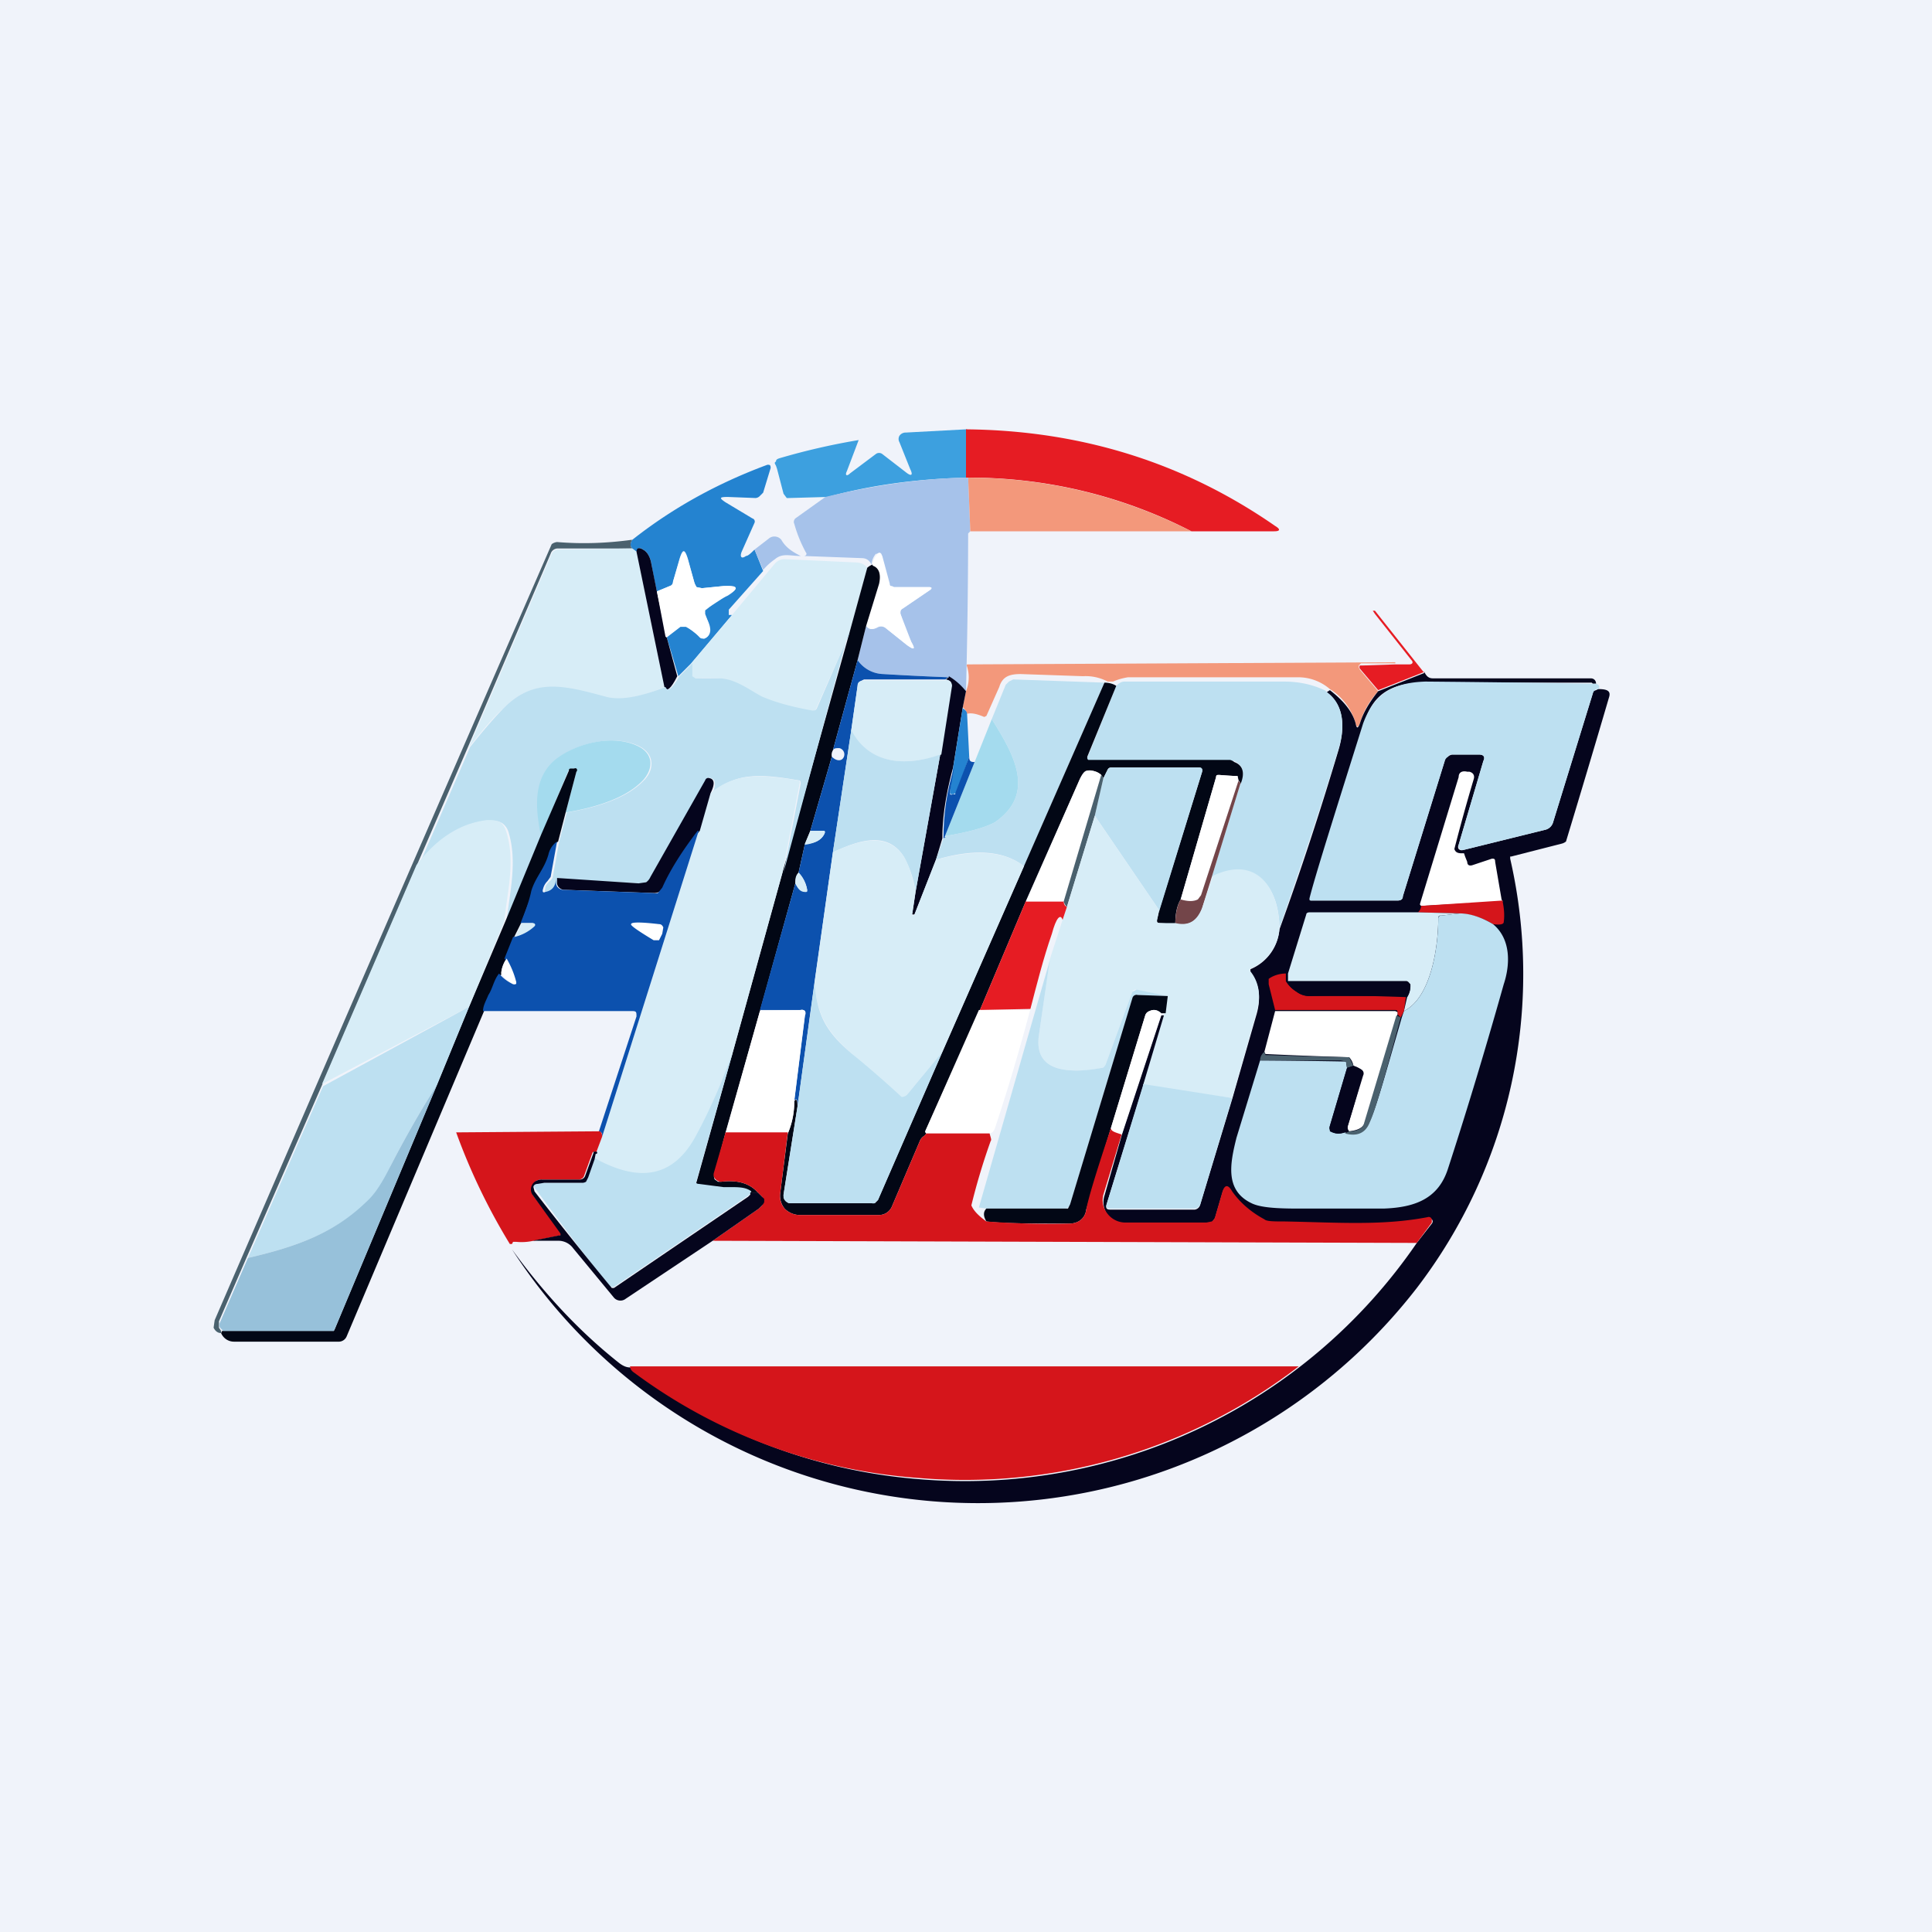<!-- by TradingView --><svg width="18" height="18" viewBox="0 0 18 18" xmlns="http://www.w3.org/2000/svg"><path fill="#F0F3FA" d="M0 0h18v18H0z"/><path d="M9.01 4v.45c-.46.01-.9.07-1.3.18l-.36.01h-.02L7.3 4.6l-.06-.23-.01-.03c-.01-.02-.02-.03 0-.04 0-.01 0-.02.03-.03a6.27 6.27 0 0 1 .74-.17l-.11.29c-.02.04 0 .05.03.02l.24-.18a.05.05 0 0 1 .06 0l.22.17c.05.04.07.03.04-.03l-.1-.25a.06.06 0 0 1 0-.06.07.07 0 0 1 .06-.03L9 4Z" fill="#3DA0DF"/><path d="M11.1 4.95a4.5 4.5 0 0 0-2.08-.5H9V4c1.07.01 2.03.31 2.88.9.05.03.05.05-.01.05h-.78Z" fill="#E61C23"/><path d="m7.03 5.12.08.2-.32.36v.05h.03l-.38.45-.12.12-.11-.37.13-.1a.04.04 0 0 1 .05 0l.13.1c0 .02.02.02.04.02.1-.04.05-.15 0-.23 0-.02 0-.03.02-.04.07-.06.13-.1.2-.13.11-.07.1-.1-.04-.09l-.2.02-.05-.01a.06.06 0 0 1-.02-.04l-.06-.22c-.03-.1-.05-.1-.08 0l-.06.21c0 .02-.01.03-.03.04l-.12.05a6.42 6.42 0 0 1-.05-.25c-.01-.07-.04-.12-.08-.14-.03-.02-.05-.02-.06.02l-.04-.03c-.02-.02-.02-.05 0-.08.38-.3.8-.53 1.26-.7.02 0 .03 0 .03.03l-.07.23-.03.03a.06.06 0 0 1-.04.02l-.26-.01c-.08 0-.08.01-.02.05l.25.15a.03.03 0 0 1 .02.04l-.12.27c-.02.05 0 .07.04.04.02 0 .05-.03.08-.06Z" fill="#2483D0"/><path d="M9 4.45h.02l.02.5-.02.02v.02A62 62 0 0 1 9 6.44a.6.6 0 0 0-.16-.13 25.64 25.64 0 0 1-.6-.03.3.3 0 0 1-.25-.13l.08-.32c.02.03.05.04.1.02a.07.07 0 0 1 .08 0l.2.16c.07.05.08.04.04-.03a1.66 1.66 0 0 1-.1-.26c0-.02 0-.04.02-.05l.25-.17c.03-.02.02-.03 0-.03H8.3l-.02-.03-.07-.26v-.02a.03.03 0 0 0-.04 0h-.01a.17.17 0 0 0-.04.11v-.01c-.02-.04-.05-.06-.09-.06l-.54-.02c.02 0 .03-.02.02-.03a1.26 1.26 0 0 1-.11-.27c-.01-.02 0-.04.01-.05l.28-.2c.42-.1.85-.17 1.3-.18Z" fill="#A6C2EA"/><path d="M11.1 4.95H9.04l-.02-.5c.73 0 1.43.17 2.08.5Z" fill="#F3987B"/><path d="M7.46 5.18c-.1 0-.17-.03-.24.03a.57.57 0 0 0-.11.1l-.08-.19.13-.1A.08.08 0 0 1 7.23 5a.08.08 0 0 1 .05.03c.04.07.1.11.18.15Z" fill="#A6C2EA"/><path d="M5.89 5.03c-.02.03-.02.06 0 .08H5.2a.07.07 0 0 0-.07.05l-.77 1.8-.48 1.11L3 10.11l-.7 1.6-.26.6v.06l.02.03v.02c-.04 0-.06-.03-.07-.05l.01-.07a2304.12 2304.12 0 0 1 3.14-7.23.1.1 0 0 1 .05-.02c.24.02.47.01.69-.02Z" fill="#4A616E"/><path d="m5.89 5.11.04.03.26 1.26c-.23.1-.42.13-.56.1-.37-.1-.66-.19-.94.1-.06.05-.17.17-.32.36l.77-1.8a.07.07 0 0 1 .07-.04l.68-.01Z" fill="#D7EDF7"/><path d="m6.12 5.51.09.42.1.37c-.06.12-.1.15-.12.1l-.26-1.26c0-.04.03-.04.06-.02.04.02.07.07.08.14l.05.25Z" fill="#05051D"/><path d="m6.2 5.93-.08-.42.12-.05c.02 0 .03-.02.03-.04l.06-.2c.03-.1.05-.1.08 0l.06.21.02.04.05.01.2-.02c.14 0 .15.02.03.09l-.2.13v.04c.03.08.08.2-.01.23l-.04-.01a.48.48 0 0 0-.13-.1h-.05l-.13.1ZM8.07 5.83l.11-.4c.03-.08.01-.14-.05-.16 0-.04.02-.08.04-.1a.03.03 0 0 1 .03-.02l.01.01.01.02.07.26c0 .01 0 .02.02.02l.02.01h.32c.03 0 .04.01.01.03l-.25.17c-.02.01-.03.03-.02.05l.1.26c.04.07.03.08-.04.03l-.2-.16a.07.07 0 0 0-.09 0c-.04.02-.07.01-.09-.02Z" fill="#fff"/><path d="m8.08 5.29-.17.62-.31.7c0 .01-.02.02-.04.01a1.69 1.69 0 0 1-.47-.13c-.1-.05-.25-.17-.4-.17a3.5 3.5 0 0 0-.22 0l-.02-.02-.01-.02v-.1l.38-.45.4-.48a.12.12 0 0 1 .1-.04l.65.03c.05 0 .09.02.11.05Z" fill="#D7EDF7"/><path d="M8.13 5.26v.01c.06.02.08.08.06.17l-.12.39-.08.32-.23.84a.08.08 0 0 0-.01.06l-.2.69-.05.12-.06.27a.17.17 0 0 0-.03.1l-.33 1.19-.32 1.13-.1.38a.06.06 0 0 0 0 .06l.03.02h.03c.16-.02.27.02.34.1h-.07c-.04-.03-.1-.05-.2-.04h-.05l-.23-.03c-.02 0-.03 0-.02-.03l.33-1.18.47-1.7.62-2.22.17-.62a.15.15 0 0 1 .05-.03Z" fill="#020715"/><path d="m13.27 6.26-.43.17-.17-.2a.03.03 0 0 1 0-.03V6.2h.03l.3-.01h.13c.03 0 .04-.02.02-.04l-.34-.43-.02-.03h.02l.46.58Z" fill="#E61C23"/><path d="M7.9 5.91 7.3 8.13l.16-.83c0-.01 0-.03-.02-.03-.3-.05-.58-.09-.8.12.03-.08.03-.13-.02-.14a.03.03 0 0 0-.04.01l-.5.91a.12.12 0 0 1-.05.05.12.12 0 0 1-.07.01l-.76-.04c0 .07-.04.11-.1.12-.02 0-.03 0-.02-.03 0-.03.02-.05.04-.07a.07.07 0 0 0 .03-.04l.06-.33.07-.27c.24-.04.55-.12.72-.3.1-.1.1-.25-.05-.32-.23-.11-.58-.03-.77.13-.2.18-.18.46-.13.7l-.33.8c.03-.27.1-.55.02-.82a.16.16 0 0 0-.06-.09.17.17 0 0 0-.12-.02.98.98 0 0 0-.66.42l.48-1.11c.15-.19.26-.31.32-.37.28-.28.57-.2.94-.1.14.04.33 0 .56-.09.02.05.06.02.13-.1l.12-.12V6.3l.03.02h.22c.15 0 .3.12.4.17.14.06.3.1.47.13.02 0 .03 0 .04-.02l.3-.69Z" fill="#BDE0F1"/><path d="M7.99 6.15a.3.3 0 0 0 .24.13 25.7 25.7 0 0 0 .61.03.05.05 0 0 0-.03.02h-.76l-.04.02a.06.06 0 0 0-.02.04l-.06.42-.17 1.13-.17 1.2-.16 1.17c0-.06 0-.08-.03-.06l.1-.8a.04.04 0 0 0 0-.03.04.04 0 0 0-.04-.01h-.38l.33-1.18c.02.04.05.07.09.08.02 0 .02 0 .02-.02a.3.3 0 0 0-.08-.16l.06-.27c.09 0 .15-.03.18-.09.01-.02 0-.03-.01-.03h-.12l.2-.69c.04.04.08.04.1.02a.06.06 0 0 0-.03-.1c-.03 0-.05 0-.06.02l.23-.84Z" fill="#0C51AE"/><path d="M13 6.18h-.32l-.02.02v.02l.01.02.17.2c-.08.09-.14.19-.17.3-.02.04-.03.04-.04 0a.55.55 0 0 0-.24-.32.45.45 0 0 0-.3-.11h-1.58a.56.56 0 0 0-.14.04h-.05a.44.44 0 0 0-.23-.05l-.58-.02c-.1 0-.17.02-.2.12l-.12.27-.02.01c-.07-.03-.12-.04-.16-.03a.12.12 0 0 0-.04-.06L9 6.44a.34.34 0 0 0 .01-.23.02.02 0 0 1 0-.02h.02L13 6.17Z" fill="#F3987B"/><path d="M13.27 6.26c.02.04.04.06.08.06h1.47c.03 0 .05.02.05.05h-.03l-.01-.01h-1.55c-.31 0-.49.1-.57.38a46.47 46.47 0 0 0-.5 1.65h.81c.03 0 .05-.01.05-.04l.39-1.26c0-.02.01-.03.03-.04a.08.08 0 0 1 .04-.02h.25c.04 0 .06.02.04.06l-.23.78a.04.04 0 0 0 0 .04.04.04 0 0 0 .04.01l.77-.19a.1.1 0 0 0 .07-.07l.37-1.2v-.02l.03-.01.02-.01c.09 0 .12.02.1.08a149.3 149.3 0 0 1-.4 1.34.1.1 0 0 1-.04.02l-.47.12h-.01V8A4.81 4.81 0 0 1 13.2 12a5.17 5.17 0 0 1-8.43-.36c.29.4.62.76 1 1.06.04.03.07.04.1.04a5.04 5.04 0 0 0 2.68 1.04 5.1 5.1 0 0 0 4.65-2.2l.14-.18a.03.03 0 0 0 0-.04h-.02l-.02-.01c-.42.08-.82.05-1.33.04a.5.5 0 0 1-.2-.02.9.9 0 0 1-.3-.27c-.03-.06-.06-.05-.08.01l-.07.24-.03.04a.09.09 0 0 1-.05.01h-.75a.22.22 0 0 1-.17-.08.2.2 0 0 1-.03-.18l.16-.56.37-1.12h.04l-.21.66-.34 1.1c-.01.04 0 .05.04.05h.78a.06.06 0 0 0 .05-.04l.3-.99.23-.8c.04-.15.02-.28-.06-.38v-.03a.44.44 0 0 0 .27-.37c.2-.55.38-1.1.55-1.67.06-.2.06-.42-.11-.54l.03-.02c.13.1.21.2.24.31.01.05.02.05.04 0 .03-.1.09-.2.17-.3l.43-.17ZM8.84 6.3a.6.6 0 0 1 .16.14l-.03.15-.09.56c-.06.22-.1.44-.1.66l-.06.2-.2.51h-.01c-.01 0-.02 0-.01-.01l.03-.2.23-1.28.1-.64c.01-.03 0-.05-.05-.06l.03-.02Z" fill="#05051D"/><path d="M8.81 6.33c.04.01.06.03.06.06l-.1.64c-.32.11-.67.1-.84-.22l.06-.42c0-.01 0-.03.02-.04a.07.07 0 0 1 .04-.01h.76Z" fill="#D7EDF7"/><path d="m10.29 6.36-.75 1.71c-.18-.14-.45-.17-.82-.06l.07-.2c.02-.01.03-.02.01-.02.25-.04.4-.09.47-.13.39-.27.17-.64-.03-.96l.13-.32.03-.03.04-.02.85.03ZM14.87 6.37c.03.01.04.03.02.05h-.02l-.02.02-.01.02-.37 1.2a.1.1 0 0 1-.07.07l-.77.19a.04.04 0 0 1-.03-.01l-.01-.02v-.02l.23-.78c.02-.04 0-.06-.04-.06h-.25c-.01 0-.03 0-.04.02a.08.08 0 0 0-.03.04l-.39 1.26c0 .03-.02.04-.05.04h-.8c-.02 0-.02 0-.02-.02.05-.2.22-.74.5-1.63.1-.27.27-.38.58-.39a183.27 183.27 0 0 1 1.56.02h.03ZM12.35 6.44c.18.12.18.35.12.54-.17.56-.36 1.12-.55 1.67 0-.36-.2-.68-.63-.48l.27-.88c.04-.09.02-.16-.06-.2a.1.1 0 0 0-.04 0h-1.32a.02.02 0 0 1-.01-.03l.27-.67c.03-.03.05-.04.08-.04h1.48c.15 0 .28.03.4.09Z" fill="#BDE0F1"/><path d="m10.4 6.39-.27.66v.01a.02.02 0 0 0 .01.02h1.32a.1.1 0 0 1 .04.02c.08.03.1.1.06.2l-.02-.03-.01-.04h-.03l-.14-.01c-.02 0-.03 0-.03.02L11 8.38c-.03.05-.05.12-.05.23l-.14-.01c-.03 0-.04-.01-.03-.03l.02-.09.4-1.29c0-.03 0-.04-.04-.04h-.8c-.01 0-.03 0-.04.02l-.04.08-.02-.03c-.04-.03-.09-.05-.13-.04-.03 0-.05.04-.07.08l-.5 1.13-.43 1.02-.51 1.13.01.02a.1.1 0 0 1-.03.03.1.1 0 0 0-.03.04l-.26.61a.13.13 0 0 1-.12.08h-.73a.2.2 0 0 1-.15-.06.19.19 0 0 1-.04-.15l.07-.55a.74.74 0 0 0 .06-.3c.02-.03.03-.01.03.05l-.13.82a.08.08 0 0 0 .02.06l.03.02h.8l.03-.03.6-1.38.76-1.73.75-1.71c.04 0 .08.01.11.03Z" fill="#020715"/><path d="M8.97 6.6c.02.01.04.03.04.05l.02.4-.12.34H8.9l-.02.01c-.02 0-.03 0-.03-.02l.03-.23.09-.56Z" fill="#2483D0"/><path d="m8.8 7.8.28-.7.16-.4c.2.32.42.69.03.96-.07.04-.22.09-.47.13ZM5.27 7.57l.1-.38a.02.02 0 0 0 0-.02v-.01h-.04l-.03.01-.26.62c-.05-.25-.08-.53.13-.71.2-.16.54-.24.77-.13.15.07.15.21.05.32-.17.18-.48.26-.72.3Z" fill="#A4DBEE"/><path d="M7.93 6.8c.17.33.52.34.83.23l-.23 1.28a.96.96 0 0 0-.11-.33c-.16-.25-.44-.14-.66-.04l.17-1.13Z" fill="#BDE0F1"/><path d="M9.03 7.05c0 .04.01.05.05.05l-.28.7c.02 0 .01 0-.01.01 0-.22.03-.44.1-.66l-.04.23c0 .02 0 .03.03.02h.02v-.01l.13-.34Z" fill="#0C51AE"/><path d="m10.8 8.48-.6-.88.08-.35.04-.08c.01-.02.03-.02.05-.02h.8c.02 0 .04.01.03.04l-.4 1.3Z" fill="#BDE0F1"/><path d="m5.27 7.57-.07.27a.2.2 0 0 0-.08.12c-.04.13-.12.2-.15.33l-.11.3-.07.14-.07.2a.26.26 0 0 0-.05.15c-.06.05-.07.13-.1.2a.39.39 0 0 0-.06.14l-1.28 3.03a.08.08 0 0 1-.07.05h-.98a.13.13 0 0 1-.12-.08l.01-.02h1.04l.01-.02.95-2.27.3-.73.34-.8.33-.8.26-.6c0-.02.01-.02.03-.02h.02a.02.02 0 0 1 .02 0 .02.02 0 0 1 0 .03l-.1.38Z" fill="#020715"/><path d="m7.29 8.13-.47 1.7c-.1.26-.2.5-.32.75-.23.42-.57.44-.96.22l.01-.05.06-.16.9-2.85.11-.35c.23-.2.5-.17.81-.12.02 0 .03.02.02.03l-.16.83Z" fill="#D7EDF7"/><path d="M10.26 7.22 9.91 8.4h-.35l.5-1.14c.02-.04.04-.07.07-.08.04 0 .09 0 .13.04ZM14 8.4l-.76.04-.01-.01v-.01l.36-1.18c0-.05.04-.06.08-.05h.02c.04.01.05.04.04.07a17.02 17.02 0 0 0-.18.65c.01.03.03.04.07.04h.02l.01.03.02.05c0 .03.02.04.05.03L13.9 8c.02 0 .03 0 .03.03l.06.35ZM11.54 7.27l-.35 1.07c0 .02-.02.03-.03.04-.04.02-.1.02-.16 0l.33-1.14c0-.02.01-.02.03-.02a2.47 2.47 0 0 0 .17.01v.04Z" fill="#fff"/><path d="m10.28 7.25-.08.35-.26.85a.13.13 0 0 1-.03-.05l.35-1.18.02.03Z" fill="#4A616E"/><path d="m6.62 7.39-.1.35c-.14.17-.26.35-.34.53 0 .02-.02.03-.04.04a.1.1 0 0 1-.05.01l-.84-.03a.07.07 0 0 1-.04-.02.06.06 0 0 1-.02-.04v-.05l.76.05.07-.01a.12.12 0 0 0 .04-.05l.51-.9a.03.03 0 0 1 .04-.02c.05.01.05.06.01.14Z" fill="#05051D"/><path d="M11.54 7.27s0 .02.02.02l-.27.88-.09.29c-.04.12-.12.17-.25.15 0-.1.02-.18.05-.23.07.02.12.02.16 0l.03-.04.35-1.07Z" fill="#734549"/><path d="m10.2 7.6.6.88-.02.09c0 .02 0 .03.03.03h.14c.13.03.2-.02.25-.14l.1-.3c.42-.2.62.13.62.5a.44.44 0 0 1-.26.36c-.02 0-.02.01-.01.03.08.1.1.23.06.37l-.23.81-.83-.12.2-.67.03-.16-.3-.06s-.02 0-.03.02l-.25.68c0 .02-.02.03-.04.03a1 1 0 0 1-.31.02c-.21-.02-.3-.13-.27-.33l.1-.7.12-.37.04-.12.26-.85ZM4.7 8.58l-.33.8L3 10.1l.88-2.04c.18-.24.4-.39.66-.42.04 0 .08 0 .12.02.03.02.05.06.06.1.08.26.01.54-.02.8ZM7.5 7.86l.05-.12h.12c.02 0 .02.01.01.03-.03.06-.1.09-.18.1Z" fill="#D7EDF7"/><path d="m6.51 7.74-.9 2.85c0-.03 0-.04-.03-.05l.35-1.07c0-.04 0-.05-.04-.05H4.5c0-.05.03-.1.05-.15.04-.06.05-.14.1-.2.04.05.09.08.13.1.02 0 .02 0 .02-.02a.63.63 0 0 0-.1-.22l.08-.2a.42.42 0 0 0 .19-.1c.01-.01 0-.03-.01-.03h-.11c.04-.1.08-.2.1-.3.04-.13.12-.2.16-.34a.2.2 0 0 1 .08-.12l-.06.33-.03.04a.15.15 0 0 0-.04.07c-.01.03 0 .04.02.03.06-.01.1-.05.1-.13v.05a.06.06 0 0 0 .02.04.07.07 0 0 0 .04.02l.84.03a.1.1 0 0 0 .05 0l.04-.05c.08-.18.2-.36.33-.53Z" fill="#0C51AE"/><path d="m8.53 8.31-.03.2v.02h.01l.01-.01.2-.51c.37-.1.64-.08.82.06L8.78 9.8l-.33.4a.07.07 0 0 1-.05.03.07.07 0 0 1-.05-.02l-.41-.39c-.24-.21-.33-.37-.35-.67l.17-1.21c.22-.1.5-.2.66.04.05.08.08.19.11.33ZM7.41 8.23c0-.04 0-.07.03-.1.04.04.07.1.08.16 0 .02 0 .02-.02.02-.05 0-.07-.04-.09-.08Z" fill="#D7EDF7"/><path d="M9.56 8.4h.35c0 .02.01.04.03.05l-.04.12c-.02-.06-.06-.02-.1.13-.08.23-.14.47-.2.7l-.47.01.43-1.02Z" fill="#E61C23"/><path d="M14 8.4c.01.05.02.12.01.19 0 .02-.03.03-.1.02a.67.67 0 0 0-.31-.1l-.39-.01a.08.08 0 0 0 .03-.06l.76-.05Z" fill="#D5151B"/><path d="m13.21 8.5.39.01-.17.02c-.02 0-.03 0-.03.03 0 .24-.06.73-.32.86l.03-.13a.19.19 0 0 0 .03-.12l-.04-.02H12v-.08l.17-.55c0-.01.01-.02.03-.02h1.02Z" fill="#D7EDF7"/><path d="M13.91 8.61c.17.14.16.38.1.56-.2.71-.38 1.29-.52 1.72-.09.28-.31.36-.6.37h-.8c-.2 0-.35-.01-.43-.05-.25-.12-.2-.37-.14-.61l.22-.72a65.52 65.52 0 0 1 .8.01l.01.06-.16.54v.05c.04.02.08.03.14.01.11.04.19 0 .23-.1.06-.12.15-.45.3-.97l.02-.06c.26-.13.32-.62.32-.86 0-.02.01-.03.03-.03l.17-.02c.1 0 .21.04.31.1Z" fill="#BDE0F1"/><path d="m4.8 8.73.06-.13h.1c.03 0 .03.02.02.03a.41.41 0 0 1-.19.1Z" fill="#D7EDF7"/><path d="m6.17 8.7-.03.06h-.05c-.15-.09-.22-.14-.21-.15 0-.02.09-.02.26 0 .02 0 .03.01.04.03l-.01.06ZM4.72 8.93c.04.07.07.14.09.22 0 .02 0 .02-.02.02a.32.32 0 0 1-.12-.1c0-.04.02-.09.05-.14Z" fill="#fff"/><path d="m10.88 9.28-.28-.01a.04.04 0 0 0-.05.03l-.58 1.92c0 .02-.01.02-.02.03a.06.06 0 0 1-.03.01h-.73l-.07-.01a2146.1 2146.1 0 0 1 .66-2.3l-.1.69c-.03.2.06.31.27.33.1.01.2 0 .31-.02.02 0 .03-.01.04-.03l.25-.68.04-.02.29.06Z" fill="#BDE0F1"/><path d="M11.98 9.07v.07a.3.3 0 0 0 .1.1.2.2 0 0 0 .12.04h.9l-.02.14-.03.06-.03-.03v-.02c0-.01 0-.02-.02-.02h-1.12l-.06-.24v-.05c.04-.03.1-.05.16-.05Z" fill="#D5151B"/><path d="M11.99 9.14h1.11c.02 0 .03.02.04.03 0 .03 0 .07-.03.12-.3-.01-.6-.02-.9-.01a.2.2 0 0 1-.13-.04.3.3 0 0 1-.1-.1Z" fill="#05051D"/><path d="m8.78 9.8-.6 1.38-.03.03a.06.06 0 0 1-.03 0h-.77a.08.08 0 0 1-.05-.05v-.03l.13-.82.16-1.16c.02.3.1.46.35.67a10.24 10.24 0 0 1 .46.4.07.07 0 0 0 .05-.02l.33-.4Z" fill="#BDE0F1"/><path d="m10.88 9.28-.02.16h-.04c-.03-.03-.07-.04-.11-.02a.06.06 0 0 0-.04.04l-.32 1.05-.23.76c-.01.08-.07.13-.16.13-.34 0-.6 0-.77-.02-.03-.05-.03-.09 0-.12h.76l.02-.04.58-1.92a.04.04 0 0 1 .05-.03l.28.01Z" fill="#020715"/><path d="m4.37 9.38-.3.73c-.16.25-.3.5-.43.75a1.2 1.2 0 0 1-.22.34c-.32.3-.68.42-1.11.52l.7-1.6 1.36-.74Z" fill="#BDE0F1"/><path d="M9.6 9.4c-.1.38-.21.75-.33 1.11-.01.03-.03.05-.05.05h-.59l-.01-.01v-.01l.5-1.13h.47ZM7.08 9.42l.38-.01a.04.04 0 0 1 .04.01.04.04 0 0 1 0 .04l-.1.8c0 .13-.03.23-.06.3h-.58l.32-1.14ZM10.82 9.45l-.37 1.12c-.06-.02-.1-.03-.1-.06l.32-1.05a.06.06 0 0 1 .04-.04c.04-.02.08-.01.11.03ZM13.02 9.45l-.3 1c-.02.06-.07.08-.15.09-.02-.01-.02-.03-.01-.06a12.95 12.95 0 0 0 .14-.49l-.01-.02a.3.3 0 0 0-.08-.04.16.16 0 0 0-.04-.08 42.51 42.51 0 0 1-.78-.03l-.01-.02.1-.38H13l.02.01v.02Z" fill="#fff"/><path d="M13.05 9.48c-.14.52-.23.85-.29.98-.04.1-.12.13-.23.1l.04-.02c.08 0 .13-.03.14-.08l.3-1 .04.02ZM11.78 9.8l.01.03h.03a42.62 42.62 0 0 0 .75.02l.04.08-.06.02-.01-.06-.05-.01h-.75a.1.1 0 0 1 .04-.08Z" fill="#4A616E"/><path d="M6.82 9.83 6.49 11c-.01.02 0 .03.02.03l.23.03h.06c.08 0 .15 0 .2.04l-.01.02-.02.02-1.25.85h-.04a34.01 34.01 0 0 1-.71-.94c0-.02.01-.03.04-.03h.41l.04-.02.02-.04.06-.17c.4.22.73.2.95-.22.13-.24.24-.5.33-.75Z" fill="#BDE0F1"/><path d="m12.57 10.54-.04.01c-.06.02-.1.01-.13-.01a.04.04 0 0 1-.01-.05l.16-.54.06-.02a.3.3 0 0 1 .08.04.04.04 0 0 1 .01.05l-.14.46c-.01.03 0 .05.01.06Z" fill="#05051D"/><path d="m4.07 10.11-.95 2.27-.01.02H2.08l-.03-.03a.05.05 0 0 1 0-.05l.26-.6c.43-.1.79-.22 1.1-.52.09-.08.16-.2.23-.34.13-.25.27-.5.43-.75Z" fill="#97C1DA"/><path d="m10.65 10.1.83.13-.3 1-.02.02a.06.06 0 0 1-.03.01h-.78c-.04 0-.05-.01-.04-.04l.34-1.11Z" fill="#BDE0F1"/><path d="M10.35 10.51c0 .03.04.04.1.06l-.17.56a.2.2 0 0 0 .04.18.21.21 0 0 0 .17.08h.75l.05-.01a.08.08 0 0 0 .03-.04l.07-.24c.02-.06.05-.07.09 0 .07.1.17.19.3.26.02.02.09.02.19.02.51.01.91.04 1.33-.04a.03.03 0 0 1 .04.02v.03l-.14.19-6.56-.02.43-.3.03-.03a.1.1 0 0 0 .01-.03v-.03l-.01-.02-.04-.04c-.07-.08-.18-.12-.34-.1a.07.07 0 0 1-.05-.02.06.06 0 0 1-.02-.06l.11-.38h.58l-.07.56a.18.18 0 0 0 .04.15.2.2 0 0 0 .15.06h.73a.13.13 0 0 0 .12-.08l.26-.61a.1.1 0 0 1 .03-.04.1.1 0 0 0 .03-.03h.59c.01.04.02.06.01.07a6.04 6.04 0 0 0-.18.6c.02.05.07.1.14.15a8 8 0 0 0 .77.02c.09 0 .15-.05.16-.13.02-.11.1-.37.23-.76ZM5.58 10.54c.02 0 .03.02.03.05l-.06.16-.01-.02h-.01l-.01.01-.08.22c-.01.02-.03.03-.05.03h-.35A.1.1 0 0 0 5 11a.1.1 0 0 0-.03.04.09.09 0 0 0 0 .1l.26.35a.02.02 0 0 1 0 .01l-.01.01-.25.05a.5.5 0 0 1-.16.01h-.03l-.01.02h-.02a5.74 5.74 0 0 1-.5-1.04h.01l1.33-.01Z" fill="#D5151B"/><path d="m5.55 10.75-.01.05-.06.17-.02.04a.07.07 0 0 1-.04.01h-.35l-.06.01c-.02 0-.04.01-.04.03l.01.04a34.05 34.05 0 0 0 .72.9h.02l1.25-.85.02-.02v-.02h.07l.04.04.02.02v.03a.1.1 0 0 1-.02.03l-.03.03-.43.3-.81.54a.08.08 0 0 1-.11-.01l-.38-.46a.17.17 0 0 0-.13-.07h-.25l.25-.05h.01a.02.02 0 0 0 0-.02l-.26-.36A.09.09 0 0 1 5 11a.1.1 0 0 1 .05-.01h.35c.02 0 .04-.01.05-.03l.08-.22v-.01h.02c.01 0 .02 0 .01.02Z" fill="#05051D"/><path d="M12.1 12.73a5.1 5.1 0 0 1-3.54 1.04 5.04 5.04 0 0 1-2.65-.98c-.03-.02-.04-.04-.04-.06h6.22Z" fill="#D5151B"/></svg>